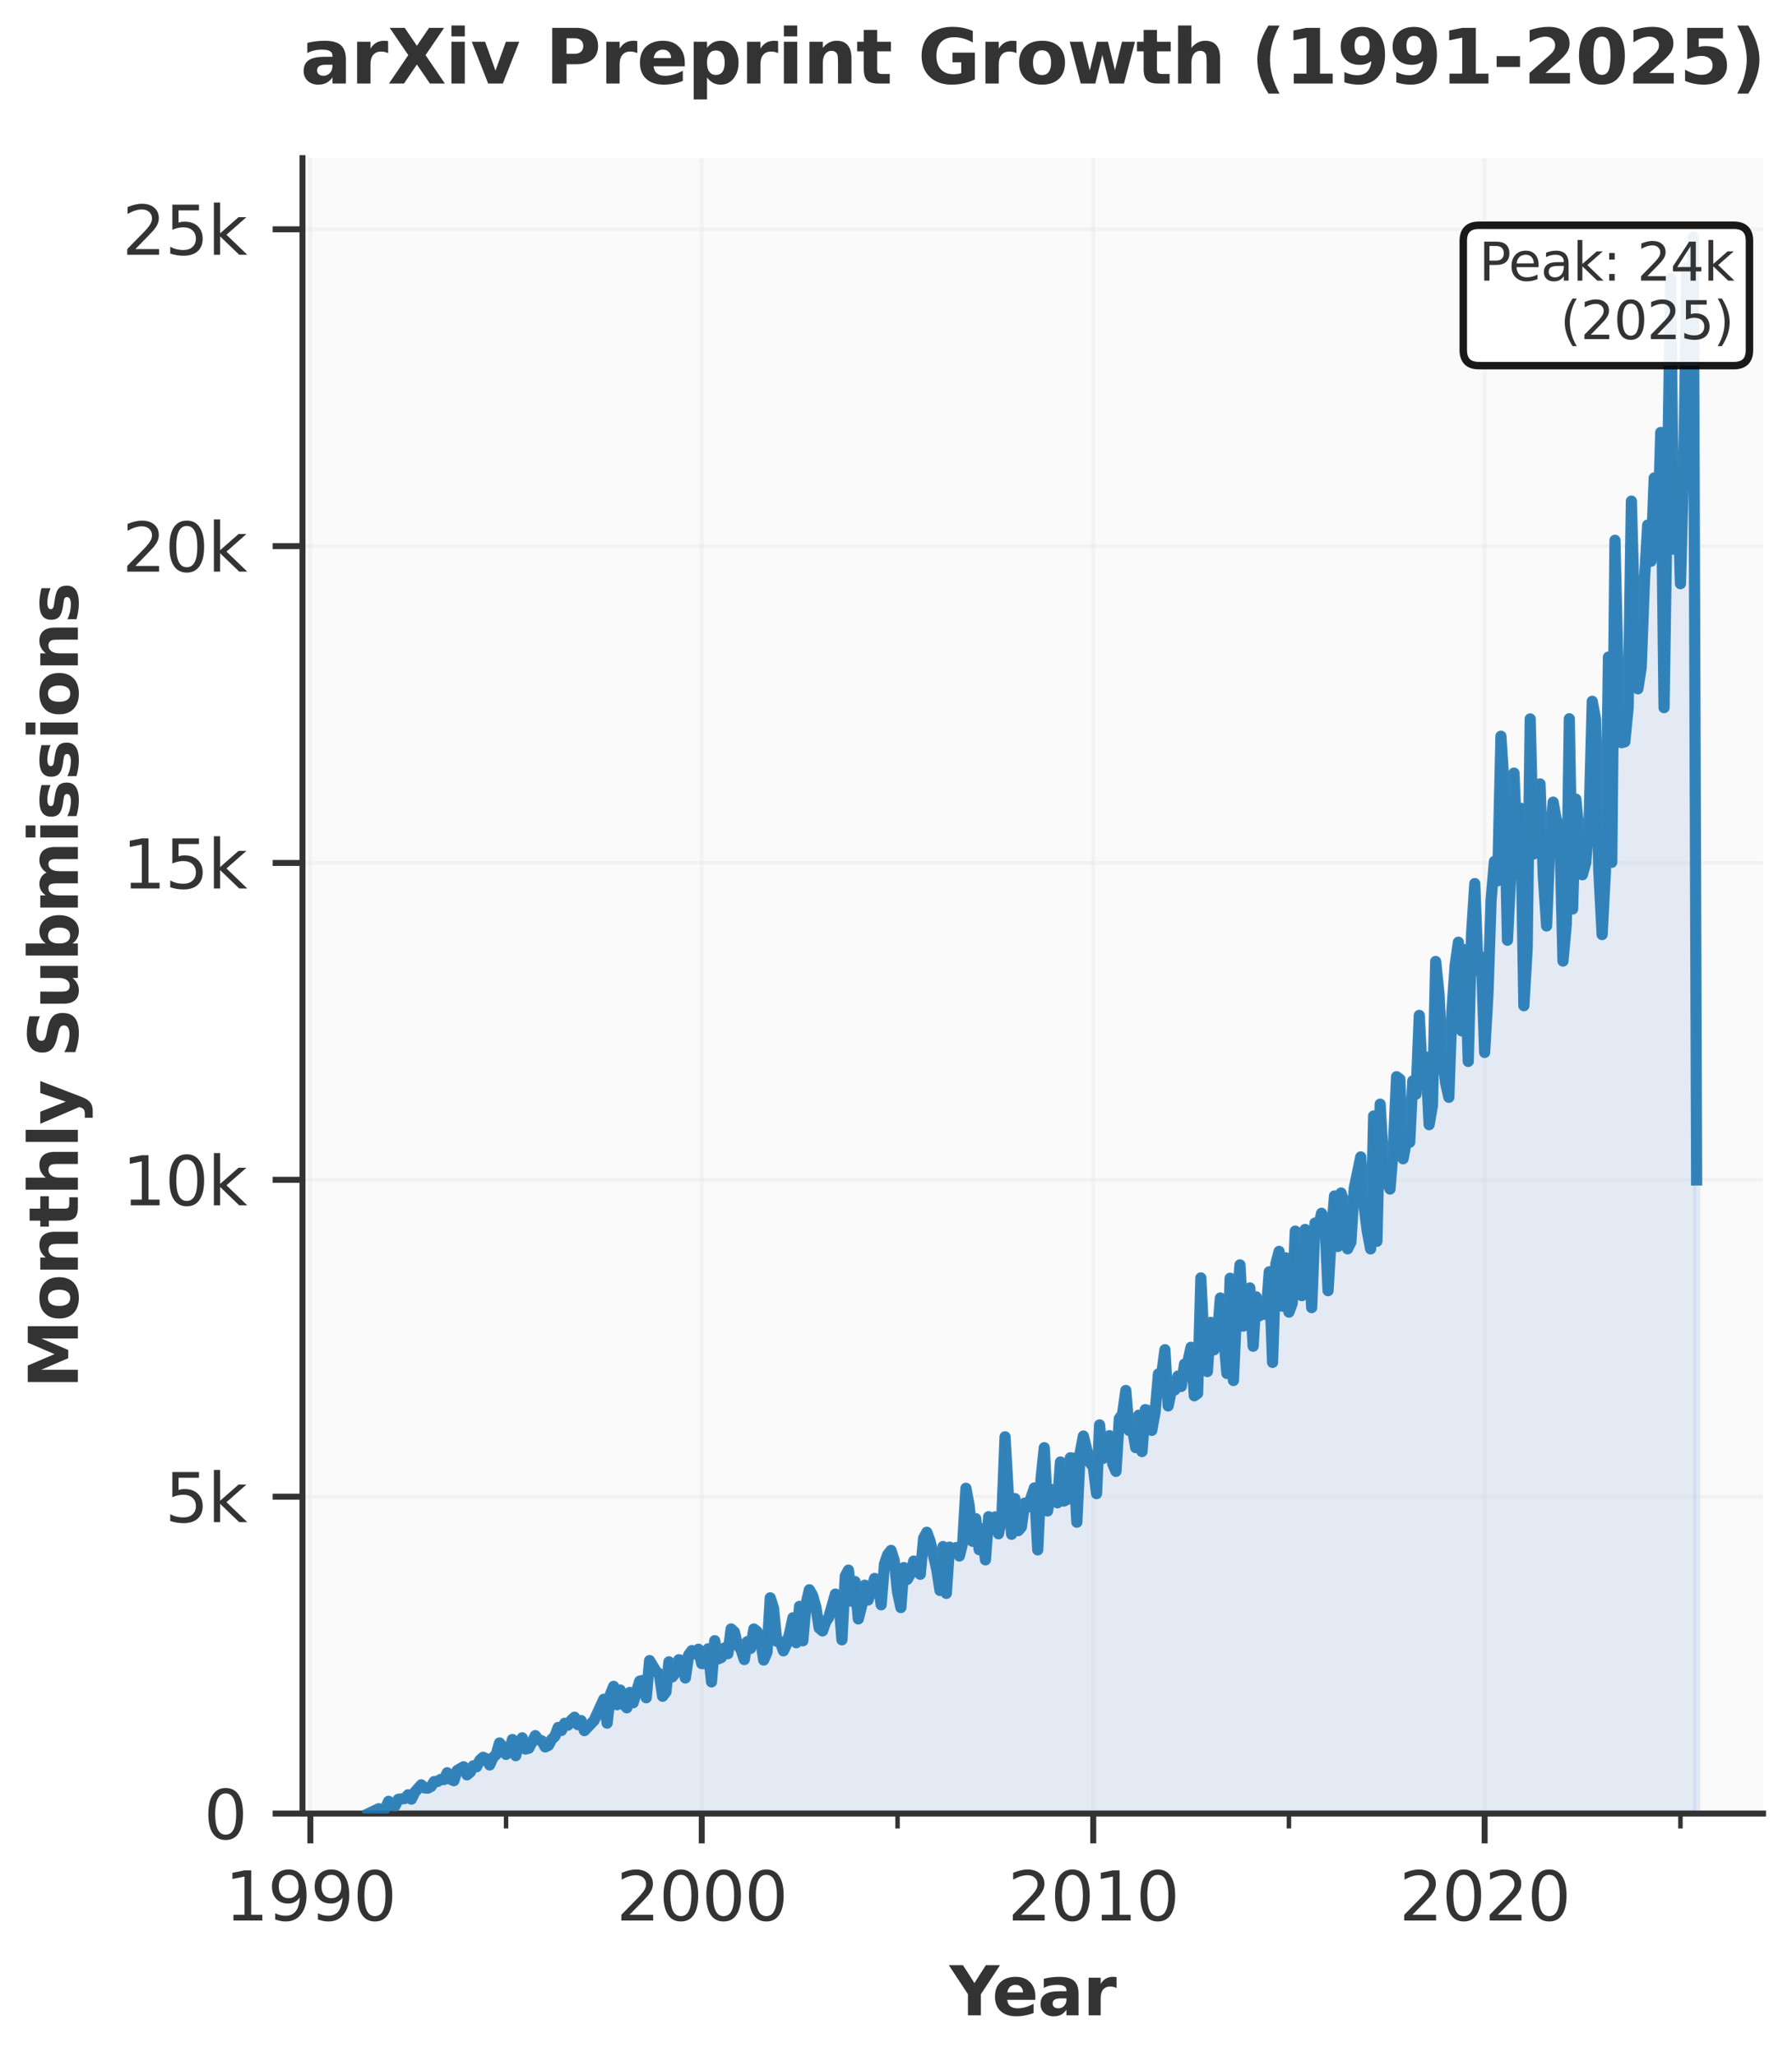 <?xml version="1.0" encoding="utf-8" standalone="no"?>
<!DOCTYPE svg PUBLIC "-//W3C//DTD SVG 1.1//EN"
  "http://www.w3.org/Graphics/SVG/1.1/DTD/svg11.dtd">
<svg xmlns:xlink="http://www.w3.org/1999/xlink" width="240.199pt" height="275.579pt" viewBox="0 0 240.199 275.579" xmlns="http://www.w3.org/2000/svg" version="1.1">
 <defs>
  <style type="text/css">*{stroke-linejoin: round; stroke-linecap: butt}</style>
 </defs>
 <g id="figure_1">
  <g id="patch_1">
   <path d="M 0 275.579
L 240.199 275.579
L 240.199 0
L 0 0
z
" style="fill: #ffffff"/>
  </g>
  <g id="axes_1">
   <g id="patch_2">
    <path d="M 40.545 243.058
L 236.315 243.058
L 236.315 21.198
L 40.545 21.198
z
" style="fill: #fafafa"/>
   </g>
   <g id="matplotlib.axis_1">
    <g id="xtick_1">
     <g id="line2d_1">
      <path d="M 41.6 243.058
L 41.6 21.198
" clip-path="url(#p9edc7d8c7c)" style="fill: none; stroke: #e0e0e0; stroke-opacity: 0.3; stroke-width: 0.5; stroke-linecap: square"/>
     </g>
     <g id="line2d_2">
      <defs>
       <path id="m3ade4a3fe3" d="M 0 0
L 0 4
" style="stroke: #333333; stroke-width: 0.8"/>
      </defs>
      <g>
       <use xlink:href="#m3ade4a3fe3" x="41.6" y="243.058" style="fill: #333333; stroke: #333333; stroke-width: 0.8"/>
      </g>
     </g>
     <g id="text_1">
      <!-- 1990 -->
      <g style="fill: #333333" transform="translate(30.147 257.397) scale(0.09 -0.09)">
       <defs>
        <path id="DejaVuSans-31" d="M 794 531
L 1825 531
L 1825 4091
L 703 3866
L 703 4441
L 1819 4666
L 2450 4666
L 2450 531
L 3481 531
L 3481 0
L 794 0
L 794 531
z
" transform="scale(0.016)"/>
        <path id="DejaVuSans-39" d="M 703 97
L 703 672
Q 941 559 1184 500
Q 1428 441 1663 441
Q 2288 441 2617 861
Q 2947 1281 2994 2138
Q 2813 1869 2534 1725
Q 2256 1581 1919 1581
Q 1219 1581 811 2004
Q 403 2428 403 3163
Q 403 3881 828 4315
Q 1253 4750 1959 4750
Q 2769 4750 3195 4129
Q 3622 3509 3622 2328
Q 3622 1225 3098 567
Q 2575 -91 1691 -91
Q 1453 -91 1209 -44
Q 966 3 703 97
z
M 1959 2075
Q 2384 2075 2632 2365
Q 2881 2656 2881 3163
Q 2881 3666 2632 3958
Q 2384 4250 1959 4250
Q 1534 4250 1286 3958
Q 1038 3666 1038 3163
Q 1038 2656 1286 2365
Q 1534 2075 1959 2075
z
" transform="scale(0.016)"/>
        <path id="DejaVuSans-30" d="M 2034 4250
Q 1547 4250 1301 3770
Q 1056 3291 1056 2328
Q 1056 1369 1301 889
Q 1547 409 2034 409
Q 2525 409 2770 889
Q 3016 1369 3016 2328
Q 3016 3291 2770 3770
Q 2525 4250 2034 4250
z
M 2034 4750
Q 2819 4750 3233 4129
Q 3647 3509 3647 2328
Q 3647 1150 3233 529
Q 2819 -91 2034 -91
Q 1250 -91 836 529
Q 422 1150 422 2328
Q 422 3509 836 4129
Q 1250 4750 2034 4750
z
" transform="scale(0.016)"/>
       </defs>
       <use xlink:href="#DejaVuSans-31"/>
       <use xlink:href="#DejaVuSans-39" transform="translate(63.623 0)"/>
       <use xlink:href="#DejaVuSans-39" transform="translate(127.246 0)"/>
       <use xlink:href="#DejaVuSans-30" transform="translate(190.869 0)"/>
      </g>
     </g>
    </g>
    <g id="xtick_2">
     <g id="line2d_3">
      <path d="M 94.062 243.058
L 94.062 21.198
" clip-path="url(#p9edc7d8c7c)" style="fill: none; stroke: #e0e0e0; stroke-opacity: 0.3; stroke-width: 0.5; stroke-linecap: square"/>
     </g>
     <g id="line2d_4">
      <g>
       <use xlink:href="#m3ade4a3fe3" x="94.062" y="243.058" style="fill: #333333; stroke: #333333; stroke-width: 0.8"/>
      </g>
     </g>
     <g id="text_2">
      <!-- 2000 -->
      <g style="fill: #333333" transform="translate(82.61 257.397) scale(0.09 -0.09)">
       <defs>
        <path id="DejaVuSans-32" d="M 1228 531
L 3431 531
L 3431 0
L 469 0
L 469 531
Q 828 903 1448 1529
Q 2069 2156 2228 2338
Q 2531 2678 2651 2914
Q 2772 3150 2772 3378
Q 2772 3750 2511 3984
Q 2250 4219 1831 4219
Q 1534 4219 1204 4116
Q 875 4013 500 3803
L 500 4441
Q 881 4594 1212 4672
Q 1544 4750 1819 4750
Q 2544 4750 2975 4387
Q 3406 4025 3406 3419
Q 3406 3131 3298 2873
Q 3191 2616 2906 2266
Q 2828 2175 2409 1742
Q 1991 1309 1228 531
z
" transform="scale(0.016)"/>
       </defs>
       <use xlink:href="#DejaVuSans-32"/>
       <use xlink:href="#DejaVuSans-30" transform="translate(63.623 0)"/>
       <use xlink:href="#DejaVuSans-30" transform="translate(127.246 0)"/>
       <use xlink:href="#DejaVuSans-30" transform="translate(190.869 0)"/>
      </g>
     </g>
    </g>
    <g id="xtick_3">
     <g id="line2d_5">
      <path d="M 146.539 243.058
L 146.539 21.198
" clip-path="url(#p9edc7d8c7c)" style="fill: none; stroke: #e0e0e0; stroke-opacity: 0.3; stroke-width: 0.5; stroke-linecap: square"/>
     </g>
     <g id="line2d_6">
      <g>
       <use xlink:href="#m3ade4a3fe3" x="146.539" y="243.058" style="fill: #333333; stroke: #333333; stroke-width: 0.8"/>
      </g>
     </g>
     <g id="text_3">
      <!-- 2010 -->
      <g style="fill: #333333" transform="translate(135.086 257.397) scale(0.09 -0.09)">
       <use xlink:href="#DejaVuSans-32"/>
       <use xlink:href="#DejaVuSans-30" transform="translate(63.623 0)"/>
       <use xlink:href="#DejaVuSans-31" transform="translate(127.246 0)"/>
       <use xlink:href="#DejaVuSans-30" transform="translate(190.869 0)"/>
      </g>
     </g>
    </g>
    <g id="xtick_4">
     <g id="line2d_7">
      <path d="M 199.001 243.058
L 199.001 21.198
" clip-path="url(#p9edc7d8c7c)" style="fill: none; stroke: #e0e0e0; stroke-opacity: 0.3; stroke-width: 0.5; stroke-linecap: square"/>
     </g>
     <g id="line2d_8">
      <g>
       <use xlink:href="#m3ade4a3fe3" x="199.001" y="243.058" style="fill: #333333; stroke: #333333; stroke-width: 0.8"/>
      </g>
     </g>
     <g id="text_4">
      <!-- 2020 -->
      <g style="fill: #333333" transform="translate(187.549 257.397) scale(0.09 -0.09)">
       <use xlink:href="#DejaVuSans-32"/>
       <use xlink:href="#DejaVuSans-30" transform="translate(63.623 0)"/>
       <use xlink:href="#DejaVuSans-32" transform="translate(127.246 0)"/>
       <use xlink:href="#DejaVuSans-30" transform="translate(190.869 0)"/>
      </g>
     </g>
    </g>
    <g id="xtick_5">
     <g id="line2d_9">
      <defs>
       <path id="m4b0e4ec8c9" d="M 0 0
L 0 2
" style="stroke: #333333; stroke-width: 0.6"/>
      </defs>
      <g>
       <use xlink:href="#m4b0e4ec8c9" x="67.831" y="243.058" style="fill: #333333; stroke: #333333; stroke-width: 0.6"/>
      </g>
     </g>
    </g>
    <g id="xtick_6">
     <g id="line2d_10">
      <g>
       <use xlink:href="#m4b0e4ec8c9" x="120.308" y="243.058" style="fill: #333333; stroke: #333333; stroke-width: 0.6"/>
      </g>
     </g>
    </g>
    <g id="xtick_7">
     <g id="line2d_11">
      <g>
       <use xlink:href="#m4b0e4ec8c9" x="172.77" y="243.058" style="fill: #333333; stroke: #333333; stroke-width: 0.6"/>
      </g>
     </g>
    </g>
    <g id="xtick_8">
     <g id="line2d_12">
      <g>
       <use xlink:href="#m4b0e4ec8c9" x="225.247" y="243.058" style="fill: #333333; stroke: #333333; stroke-width: 0.6"/>
      </g>
     </g>
    </g>
    <g id="text_5">
     <!-- Year -->
     <g style="fill: #333333" transform="translate(127.274 270.107) scale(0.09 -0.09)">
      <defs>
       <path id="DejaVuSans-Bold-59" d="M -63 4666
L 1253 4666
L 2316 3003
L 3378 4666
L 4697 4666
L 2919 1966
L 2919 0
L 1716 0
L 1716 1966
L -63 4666
z
" transform="scale(0.016)"/>
       <path id="DejaVuSans-Bold-65" d="M 4031 1759
L 4031 1441
L 1416 1441
Q 1456 1047 1700 850
Q 1944 653 2381 653
Q 2734 653 3104 758
Q 3475 863 3866 1075
L 3866 213
Q 3469 63 3072 -14
Q 2675 -91 2278 -91
Q 1328 -91 801 392
Q 275 875 275 1747
Q 275 2603 792 3093
Q 1309 3584 2216 3584
Q 3041 3584 3536 3087
Q 4031 2591 4031 1759
z
M 2881 2131
Q 2881 2450 2695 2645
Q 2509 2841 2209 2841
Q 1884 2841 1681 2658
Q 1478 2475 1428 2131
L 2881 2131
z
" transform="scale(0.016)"/>
       <path id="DejaVuSans-Bold-61" d="M 2106 1575
Q 1756 1575 1579 1456
Q 1403 1338 1403 1106
Q 1403 894 1545 773
Q 1688 653 1941 653
Q 2256 653 2472 879
Q 2688 1106 2688 1447
L 2688 1575
L 2106 1575
z
M 3816 1997
L 3816 0
L 2688 0
L 2688 519
Q 2463 200 2181 54
Q 1900 -91 1497 -91
Q 953 -91 614 226
Q 275 544 275 1050
Q 275 1666 698 1953
Q 1122 2241 2028 2241
L 2688 2241
L 2688 2328
Q 2688 2594 2478 2717
Q 2269 2841 1825 2841
Q 1466 2841 1156 2769
Q 847 2697 581 2553
L 581 3406
Q 941 3494 1303 3539
Q 1666 3584 2028 3584
Q 2975 3584 3395 3211
Q 3816 2838 3816 1997
z
" transform="scale(0.016)"/>
       <path id="DejaVuSans-Bold-72" d="M 3138 2547
Q 2991 2616 2845 2648
Q 2700 2681 2553 2681
Q 2122 2681 1889 2404
Q 1656 2128 1656 1613
L 1656 0
L 538 0
L 538 3500
L 1656 3500
L 1656 2925
Q 1872 3269 2151 3426
Q 2431 3584 2822 3584
Q 2878 3584 2943 3579
Q 3009 3575 3134 3559
L 3138 2547
z
" transform="scale(0.016)"/>
      </defs>
      <use xlink:href="#DejaVuSans-Bold-59"/>
      <use xlink:href="#DejaVuSans-Bold-65" transform="translate(63.287 0)"/>
      <use xlink:href="#DejaVuSans-Bold-61" transform="translate(131.109 0)"/>
      <use xlink:href="#DejaVuSans-Bold-72" transform="translate(198.59 0)"/>
     </g>
    </g>
   </g>
   <g id="matplotlib.axis_2">
    <g id="ytick_1">
     <g id="line2d_13">
      <path d="M 40.545 243.058
L 236.315 243.058
" clip-path="url(#p9edc7d8c7c)" style="fill: none; stroke: #e0e0e0; stroke-opacity: 0.3; stroke-width: 0.5; stroke-linecap: square"/>
     </g>
     <g id="line2d_14">
      <defs>
       <path id="m1e18487074" d="M 0 0
L -4 0
" style="stroke: #333333; stroke-width: 0.8"/>
      </defs>
      <g>
       <use xlink:href="#m1e18487074" x="40.545" y="243.058" style="fill: #333333; stroke: #333333; stroke-width: 0.8"/>
      </g>
     </g>
     <g id="text_6">
      <!-- 0 -->
      <g style="fill: #333333" transform="translate(27.318 246.478) scale(0.09 -0.09)">
       <use xlink:href="#DejaVuSans-30"/>
      </g>
     </g>
    </g>
    <g id="ytick_2">
     <g id="line2d_15">
      <path d="M 40.545 200.592
L 236.315 200.592
" clip-path="url(#p9edc7d8c7c)" style="fill: none; stroke: #e0e0e0; stroke-opacity: 0.3; stroke-width: 0.5; stroke-linecap: square"/>
     </g>
     <g id="line2d_16">
      <g>
       <use xlink:href="#m1e18487074" x="40.545" y="200.592" style="fill: #333333; stroke: #333333; stroke-width: 0.8"/>
      </g>
     </g>
     <g id="text_7">
      <!-- 5k -->
      <g style="fill: #333333" transform="translate(22.107 204.011) scale(0.09 -0.09)">
       <defs>
        <path id="DejaVuSans-35" d="M 691 4666
L 3169 4666
L 3169 4134
L 1269 4134
L 1269 2991
Q 1406 3038 1543 3061
Q 1681 3084 1819 3084
Q 2600 3084 3056 2656
Q 3513 2228 3513 1497
Q 3513 744 3044 326
Q 2575 -91 1722 -91
Q 1428 -91 1123 -41
Q 819 9 494 109
L 494 744
Q 775 591 1075 516
Q 1375 441 1709 441
Q 2250 441 2565 725
Q 2881 1009 2881 1497
Q 2881 1984 2565 2268
Q 2250 2553 1709 2553
Q 1456 2553 1204 2497
Q 953 2441 691 2322
L 691 4666
z
" transform="scale(0.016)"/>
        <path id="DejaVuSans-6b" d="M 581 4863
L 1159 4863
L 1159 1991
L 2875 3500
L 3609 3500
L 1753 1863
L 3688 0
L 2938 0
L 1159 1709
L 1159 0
L 581 0
L 581 4863
z
" transform="scale(0.016)"/>
       </defs>
       <use xlink:href="#DejaVuSans-35"/>
       <use xlink:href="#DejaVuSans-6b" transform="translate(63.623 0)"/>
      </g>
     </g>
    </g>
    <g id="ytick_3">
     <g id="line2d_17">
      <path d="M 40.545 158.126
L 236.315 158.126
" clip-path="url(#p9edc7d8c7c)" style="fill: none; stroke: #e0e0e0; stroke-opacity: 0.3; stroke-width: 0.5; stroke-linecap: square"/>
     </g>
     <g id="line2d_18">
      <g>
       <use xlink:href="#m1e18487074" x="40.545" y="158.126" style="fill: #333333; stroke: #333333; stroke-width: 0.8"/>
      </g>
     </g>
     <g id="text_8">
      <!-- 10k -->
      <g style="fill: #333333" transform="translate(16.381 161.545) scale(0.09 -0.09)">
       <use xlink:href="#DejaVuSans-31"/>
       <use xlink:href="#DejaVuSans-30" transform="translate(63.623 0)"/>
       <use xlink:href="#DejaVuSans-6b" transform="translate(127.246 0)"/>
      </g>
     </g>
    </g>
    <g id="ytick_4">
     <g id="line2d_19">
      <path d="M 40.545 115.66
L 236.315 115.66
" clip-path="url(#p9edc7d8c7c)" style="fill: none; stroke: #e0e0e0; stroke-opacity: 0.3; stroke-width: 0.5; stroke-linecap: square"/>
     </g>
     <g id="line2d_20">
      <g>
       <use xlink:href="#m1e18487074" x="40.545" y="115.66" style="fill: #333333; stroke: #333333; stroke-width: 0.8"/>
      </g>
     </g>
     <g id="text_9">
      <!-- 15k -->
      <g style="fill: #333333" transform="translate(16.381 119.079) scale(0.09 -0.09)">
       <use xlink:href="#DejaVuSans-31"/>
       <use xlink:href="#DejaVuSans-35" transform="translate(63.623 0)"/>
       <use xlink:href="#DejaVuSans-6b" transform="translate(127.246 0)"/>
      </g>
     </g>
    </g>
    <g id="ytick_5">
     <g id="line2d_21">
      <path d="M 40.545 73.193
L 236.315 73.193
" clip-path="url(#p9edc7d8c7c)" style="fill: none; stroke: #e0e0e0; stroke-opacity: 0.3; stroke-width: 0.5; stroke-linecap: square"/>
     </g>
     <g id="line2d_22">
      <g>
       <use xlink:href="#m1e18487074" x="40.545" y="73.193" style="fill: #333333; stroke: #333333; stroke-width: 0.8"/>
      </g>
     </g>
     <g id="text_10">
      <!-- 20k -->
      <g style="fill: #333333" transform="translate(16.381 76.613) scale(0.09 -0.09)">
       <use xlink:href="#DejaVuSans-32"/>
       <use xlink:href="#DejaVuSans-30" transform="translate(63.623 0)"/>
       <use xlink:href="#DejaVuSans-6b" transform="translate(127.246 0)"/>
      </g>
     </g>
    </g>
    <g id="ytick_6">
     <g id="line2d_23">
      <path d="M 40.545 30.727
L 236.315 30.727
" clip-path="url(#p9edc7d8c7c)" style="fill: none; stroke: #e0e0e0; stroke-opacity: 0.3; stroke-width: 0.5; stroke-linecap: square"/>
     </g>
     <g id="line2d_24">
      <g>
       <use xlink:href="#m1e18487074" x="40.545" y="30.727" style="fill: #333333; stroke: #333333; stroke-width: 0.8"/>
      </g>
     </g>
     <g id="text_11">
      <!-- 25k -->
      <g style="fill: #333333" transform="translate(16.381 34.146) scale(0.09 -0.09)">
       <use xlink:href="#DejaVuSans-32"/>
       <use xlink:href="#DejaVuSans-35" transform="translate(63.623 0)"/>
       <use xlink:href="#DejaVuSans-6b" transform="translate(127.246 0)"/>
      </g>
     </g>
    </g>
    <g id="text_12">
     <!-- Monthly Submissions -->
     <g style="fill: #333333" transform="translate(10.439 186.068) rotate(-90) scale(0.09 -0.09)">
      <defs>
       <path id="DejaVuSans-Bold-4d" d="M 588 4666
L 2119 4666
L 3181 2169
L 4250 4666
L 5778 4666
L 5778 0
L 4641 0
L 4641 3413
L 3566 897
L 2803 897
L 1728 3413
L 1728 0
L 588 0
L 588 4666
z
" transform="scale(0.016)"/>
       <path id="DejaVuSans-Bold-6f" d="M 2203 2784
Q 1831 2784 1636 2517
Q 1441 2250 1441 1747
Q 1441 1244 1636 976
Q 1831 709 2203 709
Q 2569 709 2762 976
Q 2956 1244 2956 1747
Q 2956 2250 2762 2517
Q 2569 2784 2203 2784
z
M 2203 3584
Q 3106 3584 3614 3096
Q 4122 2609 4122 1747
Q 4122 884 3614 396
Q 3106 -91 2203 -91
Q 1297 -91 786 396
Q 275 884 275 1747
Q 275 2609 786 3096
Q 1297 3584 2203 3584
z
" transform="scale(0.016)"/>
       <path id="DejaVuSans-Bold-6e" d="M 4056 2131
L 4056 0
L 2931 0
L 2931 347
L 2931 1631
Q 2931 2084 2911 2256
Q 2891 2428 2841 2509
Q 2775 2619 2662 2680
Q 2550 2741 2406 2741
Q 2056 2741 1856 2470
Q 1656 2200 1656 1722
L 1656 0
L 538 0
L 538 3500
L 1656 3500
L 1656 2988
Q 1909 3294 2193 3439
Q 2478 3584 2822 3584
Q 3428 3584 3742 3212
Q 4056 2841 4056 2131
z
" transform="scale(0.016)"/>
       <path id="DejaVuSans-Bold-74" d="M 1759 4494
L 1759 3500
L 2913 3500
L 2913 2700
L 1759 2700
L 1759 1216
Q 1759 972 1856 886
Q 1953 800 2241 800
L 2816 800
L 2816 0
L 1856 0
Q 1194 0 917 276
Q 641 553 641 1216
L 641 2700
L 84 2700
L 84 3500
L 641 3500
L 641 4494
L 1759 4494
z
" transform="scale(0.016)"/>
       <path id="DejaVuSans-Bold-68" d="M 4056 2131
L 4056 0
L 2931 0
L 2931 347
L 2931 1625
Q 2931 2084 2911 2256
Q 2891 2428 2841 2509
Q 2775 2619 2662 2680
Q 2550 2741 2406 2741
Q 2056 2741 1856 2470
Q 1656 2200 1656 1722
L 1656 0
L 538 0
L 538 4863
L 1656 4863
L 1656 2988
Q 1909 3294 2193 3439
Q 2478 3584 2822 3584
Q 3428 3584 3742 3212
Q 4056 2841 4056 2131
z
" transform="scale(0.016)"/>
       <path id="DejaVuSans-Bold-6c" d="M 538 4863
L 1656 4863
L 1656 0
L 538 0
L 538 4863
z
" transform="scale(0.016)"/>
       <path id="DejaVuSans-Bold-79" d="M 78 3500
L 1197 3500
L 2138 1125
L 2938 3500
L 4056 3500
L 2584 -331
Q 2363 -916 2067 -1148
Q 1772 -1381 1288 -1381
L 641 -1381
L 641 -647
L 991 -647
Q 1275 -647 1404 -556
Q 1534 -466 1606 -231
L 1638 -134
L 78 3500
z
" transform="scale(0.016)"/>
       <path id="DejaVuSans-Bold-20" transform="scale(0.016)"/>
       <path id="DejaVuSans-Bold-53" d="M 3834 4519
L 3834 3531
Q 3450 3703 3084 3790
Q 2719 3878 2394 3878
Q 1963 3878 1756 3759
Q 1550 3641 1550 3391
Q 1550 3203 1689 3098
Q 1828 2994 2194 2919
L 2706 2816
Q 3484 2659 3812 2340
Q 4141 2022 4141 1434
Q 4141 663 3683 286
Q 3225 -91 2284 -91
Q 1841 -91 1394 -6
Q 947 78 500 244
L 500 1259
Q 947 1022 1364 901
Q 1781 781 2169 781
Q 2563 781 2772 912
Q 2981 1044 2981 1288
Q 2981 1506 2839 1625
Q 2697 1744 2272 1838
L 1806 1941
Q 1106 2091 782 2419
Q 459 2747 459 3303
Q 459 4000 909 4375
Q 1359 4750 2203 4750
Q 2588 4750 2994 4692
Q 3400 4634 3834 4519
z
" transform="scale(0.016)"/>
       <path id="DejaVuSans-Bold-75" d="M 500 1363
L 500 3500
L 1625 3500
L 1625 3150
Q 1625 2866 1622 2436
Q 1619 2006 1619 1863
Q 1619 1441 1641 1255
Q 1663 1069 1716 984
Q 1784 875 1895 815
Q 2006 756 2150 756
Q 2500 756 2700 1025
Q 2900 1294 2900 1772
L 2900 3500
L 4019 3500
L 4019 0
L 2900 0
L 2900 506
Q 2647 200 2364 54
Q 2081 -91 1741 -91
Q 1134 -91 817 281
Q 500 653 500 1363
z
" transform="scale(0.016)"/>
       <path id="DejaVuSans-Bold-62" d="M 2400 722
Q 2759 722 2948 984
Q 3138 1247 3138 1747
Q 3138 2247 2948 2509
Q 2759 2772 2400 2772
Q 2041 2772 1848 2508
Q 1656 2244 1656 1747
Q 1656 1250 1848 986
Q 2041 722 2400 722
z
M 1656 2988
Q 1888 3294 2169 3439
Q 2450 3584 2816 3584
Q 3463 3584 3878 3070
Q 4294 2556 4294 1747
Q 4294 938 3878 423
Q 3463 -91 2816 -91
Q 2450 -91 2169 54
Q 1888 200 1656 506
L 1656 0
L 538 0
L 538 4863
L 1656 4863
L 1656 2988
z
" transform="scale(0.016)"/>
       <path id="DejaVuSans-Bold-6d" d="M 3781 2919
Q 3994 3244 4286 3414
Q 4578 3584 4928 3584
Q 5531 3584 5847 3212
Q 6163 2841 6163 2131
L 6163 0
L 5038 0
L 5038 1825
Q 5041 1866 5042 1909
Q 5044 1953 5044 2034
Q 5044 2406 4934 2573
Q 4825 2741 4581 2741
Q 4263 2741 4089 2478
Q 3916 2216 3909 1719
L 3909 0
L 2784 0
L 2784 1825
Q 2784 2406 2684 2573
Q 2584 2741 2328 2741
Q 2006 2741 1831 2477
Q 1656 2213 1656 1722
L 1656 0
L 531 0
L 531 3500
L 1656 3500
L 1656 2988
Q 1863 3284 2130 3434
Q 2397 3584 2719 3584
Q 3081 3584 3359 3409
Q 3638 3234 3781 2919
z
" transform="scale(0.016)"/>
       <path id="DejaVuSans-Bold-69" d="M 538 3500
L 1656 3500
L 1656 0
L 538 0
L 538 3500
z
M 538 4863
L 1656 4863
L 1656 3950
L 538 3950
L 538 4863
z
" transform="scale(0.016)"/>
       <path id="DejaVuSans-Bold-73" d="M 3272 3391
L 3272 2541
Q 2913 2691 2578 2766
Q 2244 2841 1947 2841
Q 1628 2841 1473 2761
Q 1319 2681 1319 2516
Q 1319 2381 1436 2309
Q 1553 2238 1856 2203
L 2053 2175
Q 2913 2066 3209 1816
Q 3506 1566 3506 1031
Q 3506 472 3093 190
Q 2681 -91 1863 -91
Q 1516 -91 1145 -36
Q 775 19 384 128
L 384 978
Q 719 816 1070 734
Q 1422 653 1784 653
Q 2113 653 2278 743
Q 2444 834 2444 1013
Q 2444 1163 2330 1236
Q 2216 1309 1875 1350
L 1678 1375
Q 931 1469 631 1722
Q 331 1975 331 2491
Q 331 3047 712 3315
Q 1094 3584 1881 3584
Q 2191 3584 2531 3537
Q 2872 3491 3272 3391
z
" transform="scale(0.016)"/>
      </defs>
      <use xlink:href="#DejaVuSans-Bold-4d"/>
      <use xlink:href="#DejaVuSans-Bold-6f" transform="translate(99.512 0)"/>
      <use xlink:href="#DejaVuSans-Bold-6e" transform="translate(168.213 0)"/>
      <use xlink:href="#DejaVuSans-Bold-74" transform="translate(239.404 0)"/>
      <use xlink:href="#DejaVuSans-Bold-68" transform="translate(287.207 0)"/>
      <use xlink:href="#DejaVuSans-Bold-6c" transform="translate(358.398 0)"/>
      <use xlink:href="#DejaVuSans-Bold-79" transform="translate(392.676 0)"/>
      <use xlink:href="#DejaVuSans-Bold-20" transform="translate(457.861 0)"/>
      <use xlink:href="#DejaVuSans-Bold-53" transform="translate(492.676 0)"/>
      <use xlink:href="#DejaVuSans-Bold-75" transform="translate(564.697 0)"/>
      <use xlink:href="#DejaVuSans-Bold-62" transform="translate(635.889 0)"/>
      <use xlink:href="#DejaVuSans-Bold-6d" transform="translate(707.471 0)"/>
      <use xlink:href="#DejaVuSans-Bold-69" transform="translate(811.67 0)"/>
      <use xlink:href="#DejaVuSans-Bold-73" transform="translate(845.947 0)"/>
      <use xlink:href="#DejaVuSans-Bold-73" transform="translate(905.469 0)"/>
      <use xlink:href="#DejaVuSans-Bold-69" transform="translate(964.99 0)"/>
      <use xlink:href="#DejaVuSans-Bold-6f" transform="translate(999.268 0)"/>
      <use xlink:href="#DejaVuSans-Bold-6e" transform="translate(1067.969 0)"/>
      <use xlink:href="#DejaVuSans-Bold-73" transform="translate(1139.16 0)"/>
     </g>
    </g>
   </g>
   <g id="FillBetweenPolyCollection_1">
    <defs>
     <path id="m0e7f76905f" d="M 49.443 -32.521
L 49.443 -32.538
L 49.889 -32.758
L 50.334 -33.013
L 50.765 -33.166
L 51.21 -33.064
L 51.641 -33.183
L 52.087 -34.16
L 52.532 -33.659
L 52.948 -33.54
L 53.394 -34.432
L 53.825 -34.534
L 54.27 -34.534
L 54.701 -35.035
L 55.146 -34.449
L 55.592 -35.374
L 56.023 -35.926
L 56.468 -36.368
L 56.899 -35.952
L 57.344 -35.918
L 57.79 -36.156
L 58.192 -36.801
L 58.637 -36.81
L 59.068 -37.09
L 59.513 -37.073
L 59.944 -37.982
L 60.39 -37.115
L 60.835 -36.92
L 61.266 -38.279
L 61.711 -38.585
L 62.142 -38.789
L 62.588 -37.702
L 63.033 -38.067
L 63.435 -38.916
L 63.881 -38.789
L 64.311 -39.663
L 64.757 -40.063
L 65.188 -39.85
L 65.633 -39.026
L 66.078 -40.029
L 66.509 -40.436
L 66.955 -41.982
L 67.386 -41.481
L 67.831 -40.445
L 68.276 -40.819
L 68.679 -42.441
L 69.124 -40.275
L 69.555 -41.948
L 70 -42.67
L 70.431 -41.158
L 70.876 -41.269
L 71.322 -42.143
L 71.753 -42.959
L 72.198 -42.39
L 72.629 -42.262
L 73.074 -41.447
L 73.52 -41.659
L 73.936 -42.449
L 74.382 -42.882
L 74.813 -44.054
L 75.258 -43.655
L 75.689 -44.615
L 76.134 -44.36
L 76.58 -45.04
L 77.01 -45.43
L 77.456 -44.428
L 77.887 -44.98
L 78.332 -43.63
L 78.777 -44.088
L 79.18 -44.505
L 79.625 -44.989
L 80.056 -45.948
L 80.501 -47.036
L 80.932 -47.842
L 81.378 -44.632
L 81.823 -48.505
L 82.254 -49.567
L 82.699 -47.104
L 83.13 -49.074
L 83.575 -47.155
L 84.021 -46.687
L 84.423 -48.751
L 84.868 -47.358
L 85.299 -48.811
L 85.745 -50.263
L 86.176 -50.365
L 86.621 -48.029
L 87.066 -53.023
L 87.497 -52.31
L 87.943 -51.563
L 88.374 -51.231
L 88.819 -48.233
L 89.264 -48.819
L 89.666 -52.853
L 90.112 -50.832
L 90.543 -51.384
L 90.988 -53.134
L 91.419 -53.023
L 91.864 -50.688
L 92.31 -53.771
L 92.741 -54.357
L 93.186 -53.907
L 93.617 -54.544
L 94.062 -52.607
L 94.508 -52.616
L 94.924 -54.603
L 95.369 -50.161
L 95.8 -55.682
L 96.246 -53.236
L 96.677 -53.423
L 97.122 -54.714
L 97.567 -53.941
L 97.998 -57.261
L 98.444 -56.845
L 98.875 -55.062
L 99.32 -54.527
L 99.765 -53.151
L 100.167 -55.563
L 100.613 -54.654
L 101.044 -57.253
L 101.489 -56.905
L 101.92 -55.962
L 102.365 -53.091
L 102.811 -54.161
L 103.242 -61.432
L 103.687 -60.039
L 104.118 -55.605
L 104.563 -55.588
L 105.009 -54.323
L 105.411 -55.164
L 105.856 -56.752
L 106.287 -58.756
L 106.732 -55.41
L 107.163 -60.285
L 107.609 -55.665
L 108.054 -60.667
L 108.485 -62.51
L 108.93 -61.737
L 109.361 -60.175
L 109.807 -57.372
L 110.252 -56.99
L 110.654 -58.153
L 111.1 -58.867
L 111.531 -60.268
L 111.976 -61.933
L 112.407 -61.551
L 112.852 -55.801
L 113.297 -64.345
L 113.728 -65.143
L 114.174 -60.965
L 114.605 -63.614
L 115.05 -58.603
L 115.495 -60.353
L 115.912 -63.122
L 116.357 -61.134
L 116.788 -62.697
L 117.234 -64.031
L 117.665 -63.767
L 118.11 -60.497
L 118.555 -65.976
L 118.986 -67.224
L 119.431 -67.785
L 119.862 -66.443
L 120.308 -62.188
L 120.753 -60.124
L 121.155 -65.483
L 121.601 -63.886
L 122.032 -64.617
L 122.477 -66.358
L 122.908 -65.126
L 123.353 -64.583
L 123.799 -69.424
L 124.23 -70.222
L 124.675 -68.991
L 125.106 -67.199
L 125.551 -65.288
L 125.996 -62.417
L 126.399 -68.303
L 126.844 -62.026
L 127.275 -68.226
L 127.72 -67.674
L 128.151 -68.167
L 128.597 -67.037
L 129.042 -68.829
L 129.473 -76.117
L 129.918 -73.747
L 130.349 -69.008
L 130.794 -72.04
L 131.24 -67.887
L 131.642 -70.681
L 132.087 -66.519
L 132.518 -72.303
L 132.964 -70.604
L 133.395 -72.278
L 133.84 -70.01
L 134.285 -72.286
L 134.716 -83.013
L 135.162 -75.233
L 135.593 -69.942
L 136.038 -74.732
L 136.483 -70.426
L 136.9 -70.902
L 137.345 -74.121
L 137.776 -73.594
L 138.221 -74.817
L 138.652 -76.167
L 139.098 -67.853
L 139.543 -77.424
L 139.974 -81.552
L 140.419 -73.067
L 140.85 -75.972
L 141.296 -74.775
L 141.741 -74.163
L 142.143 -79.633
L 142.588 -74.392
L 143.019 -74.605
L 143.465 -80.202
L 143.896 -80.134
L 144.341 -71.564
L 144.786 -80.898
L 145.217 -83.115
L 145.663 -81.187
L 146.094 -79.548
L 146.539 -78.987
L 146.984 -75.395
L 147.387 -84.61
L 147.832 -80.1
L 148.263 -81.246
L 148.708 -83.166
L 149.139 -79.412
L 149.584 -78.376
L 150.03 -85.451
L 150.461 -86.062
L 150.906 -89.222
L 151.337 -83.862
L 151.782 -84.168
L 152.228 -81.561
L 152.63 -85.909
L 153.075 -81.026
L 153.506 -86.657
L 153.951 -86.512
L 154.382 -83.871
L 154.828 -86.291
L 155.273 -91.438
L 155.704 -91.379
L 156.149 -94.683
L 156.58 -87.149
L 157.026 -89.315
L 157.471 -89.298
L 157.888 -91.15
L 158.333 -89.757
L 158.764 -92.755
L 159.209 -93.001
L 159.64 -95.014
L 160.086 -88.508
L 160.531 -88.831
L 160.962 -104.306
L 161.407 -95.116
L 161.838 -91.753
L 162.283 -98.343
L 162.729 -94.666
L 163.131 -96.016
L 163.576 -101.613
L 164.007 -96.356
L 164.453 -91.498
L 164.884 -104.263
L 165.329 -90.555
L 165.774 -100.424
L 166.205 -106.055
L 166.65 -97.851
L 167.081 -99.431
L 167.527 -102.964
L 167.972 -95.15
L 168.374 -101.775
L 168.82 -99.235
L 169.251 -100.254
L 169.696 -99.397
L 170.127 -105.129
L 170.572 -92.984
L 171.018 -106.208
L 171.449 -107.864
L 171.894 -100.518
L 172.325 -107.006
L 172.77 -99.719
L 173.215 -100.925
L 173.618 -110.582
L 174.063 -103.584
L 174.494 -101.928
L 174.939 -110.803
L 175.37 -108.917
L 175.816 -100.322
L 176.261 -111.661
L 176.692 -110.854
L 177.137 -112.969
L 177.568 -112.153
L 178.013 -102.598
L 178.459 -110.166
L 178.875 -115.296
L 179.321 -108.518
L 179.752 -115.687
L 180.197 -114.43
L 180.628 -108.204
L 181.073 -109.096
L 181.519 -116.341
L 181.95 -118.303
L 182.395 -120.528
L 182.826 -114.047
L 183.271 -110.54
L 183.717 -108.196
L 184.119 -126.014
L 184.564 -109.206
L 184.995 -127.594
L 185.44 -119.976
L 185.871 -117.283
L 186.317 -116.213
L 186.762 -121.844
L 187.193 -131.272
L 187.638 -130.949
L 188.069 -120.273
L 188.515 -122.626
L 188.96 -122.49
L 189.362 -130.703
L 189.807 -128.936
L 190.238 -139.493
L 190.684 -130.771
L 191.115 -133.913
L 191.56 -124.842
L 192.005 -127.399
L 192.436 -146.721
L 192.882 -142.432
L 193.313 -134.21
L 193.758 -130.507
L 194.203 -128.511
L 194.606 -139.994
L 195.051 -146.296
L 195.482 -149.303
L 195.927 -137.412
L 196.358 -148.318
L 196.803 -133.319
L 197.249 -150.416
L 197.68 -157.159
L 198.125 -145.498
L 198.556 -147.324
L 199.001 -134.525
L 199.447 -142.355
L 199.863 -154.951
L 200.309 -160.132
L 200.74 -157.533
L 201.185 -176.906
L 201.616 -170.179
L 202.061 -149.566
L 202.506 -158.45
L 202.937 -171.963
L 203.383 -161.024
L 203.814 -167.258
L 204.259 -140.784
L 204.704 -148.505
L 205.107 -179.225
L 205.552 -161.117
L 205.983 -161.661
L 206.428 -170.519
L 206.859 -158.246
L 207.305 -151.477
L 207.75 -162.654
L 208.181 -168.073
L 208.626 -165.635
L 209.057 -164.981
L 209.502 -146.772
L 209.948 -151.749
L 210.35 -179.25
L 210.795 -153.753
L 211.226 -168.481
L 211.672 -163.979
L 212.103 -158.34
L 212.548 -159.945
L 212.993 -165.355
L 213.424 -181.586
L 213.869 -179.208
L 214.3 -158.96
L 214.746 -150.322
L 215.191 -158.756
L 215.593 -187.514
L 216.039 -160.004
L 216.47 -203.167
L 216.915 -184.108
L 217.346 -176.031
L 217.791 -176.159
L 218.237 -180.753
L 218.668 -208.416
L 219.113 -192.542
L 219.544 -183.259
L 219.989 -186.121
L 220.434 -197.978
L 220.851 -205.206
L 221.296 -200.356
L 221.727 -211.525
L 222.173 -203.227
L 222.604 -217.623
L 223.049 -180.736
L 223.494 -207.218
L 223.925 -238.278
L 224.371 -201.97
L 224.802 -212.629
L 225.247 -197.349
L 225.692 -213.605
L 226.094 -239.68
L 226.54 -218.158
L 226.971 -243.816
L 227.416 -117.436
L 227.416 -32.521
L 227.416 -32.521
L 226.971 -32.521
L 226.54 -32.521
L 226.094 -32.521
L 225.692 -32.521
L 225.247 -32.521
L 224.802 -32.521
L 224.371 -32.521
L 223.925 -32.521
L 223.494 -32.521
L 223.049 -32.521
L 222.604 -32.521
L 222.173 -32.521
L 221.727 -32.521
L 221.296 -32.521
L 220.851 -32.521
L 220.434 -32.521
L 219.989 -32.521
L 219.544 -32.521
L 219.113 -32.521
L 218.668 -32.521
L 218.237 -32.521
L 217.791 -32.521
L 217.346 -32.521
L 216.915 -32.521
L 216.47 -32.521
L 216.039 -32.521
L 215.593 -32.521
L 215.191 -32.521
L 214.746 -32.521
L 214.3 -32.521
L 213.869 -32.521
L 213.424 -32.521
L 212.993 -32.521
L 212.548 -32.521
L 212.103 -32.521
L 211.672 -32.521
L 211.226 -32.521
L 210.795 -32.521
L 210.35 -32.521
L 209.948 -32.521
L 209.502 -32.521
L 209.057 -32.521
L 208.626 -32.521
L 208.181 -32.521
L 207.75 -32.521
L 207.305 -32.521
L 206.859 -32.521
L 206.428 -32.521
L 205.983 -32.521
L 205.552 -32.521
L 205.107 -32.521
L 204.704 -32.521
L 204.259 -32.521
L 203.814 -32.521
L 203.383 -32.521
L 202.937 -32.521
L 202.506 -32.521
L 202.061 -32.521
L 201.616 -32.521
L 201.185 -32.521
L 200.74 -32.521
L 200.309 -32.521
L 199.863 -32.521
L 199.447 -32.521
L 199.001 -32.521
L 198.556 -32.521
L 198.125 -32.521
L 197.68 -32.521
L 197.249 -32.521
L 196.803 -32.521
L 196.358 -32.521
L 195.927 -32.521
L 195.482 -32.521
L 195.051 -32.521
L 194.606 -32.521
L 194.203 -32.521
L 193.758 -32.521
L 193.313 -32.521
L 192.882 -32.521
L 192.436 -32.521
L 192.005 -32.521
L 191.56 -32.521
L 191.115 -32.521
L 190.684 -32.521
L 190.238 -32.521
L 189.807 -32.521
L 189.362 -32.521
L 188.96 -32.521
L 188.515 -32.521
L 188.069 -32.521
L 187.638 -32.521
L 187.193 -32.521
L 186.762 -32.521
L 186.317 -32.521
L 185.871 -32.521
L 185.44 -32.521
L 184.995 -32.521
L 184.564 -32.521
L 184.119 -32.521
L 183.717 -32.521
L 183.271 -32.521
L 182.826 -32.521
L 182.395 -32.521
L 181.95 -32.521
L 181.519 -32.521
L 181.073 -32.521
L 180.628 -32.521
L 180.197 -32.521
L 179.752 -32.521
L 179.321 -32.521
L 178.875 -32.521
L 178.459 -32.521
L 178.013 -32.521
L 177.568 -32.521
L 177.137 -32.521
L 176.692 -32.521
L 176.261 -32.521
L 175.816 -32.521
L 175.37 -32.521
L 174.939 -32.521
L 174.494 -32.521
L 174.063 -32.521
L 173.618 -32.521
L 173.215 -32.521
L 172.77 -32.521
L 172.325 -32.521
L 171.894 -32.521
L 171.449 -32.521
L 171.018 -32.521
L 170.572 -32.521
L 170.127 -32.521
L 169.696 -32.521
L 169.251 -32.521
L 168.82 -32.521
L 168.374 -32.521
L 167.972 -32.521
L 167.527 -32.521
L 167.081 -32.521
L 166.65 -32.521
L 166.205 -32.521
L 165.774 -32.521
L 165.329 -32.521
L 164.884 -32.521
L 164.453 -32.521
L 164.007 -32.521
L 163.576 -32.521
L 163.131 -32.521
L 162.729 -32.521
L 162.283 -32.521
L 161.838 -32.521
L 161.407 -32.521
L 160.962 -32.521
L 160.531 -32.521
L 160.086 -32.521
L 159.64 -32.521
L 159.209 -32.521
L 158.764 -32.521
L 158.333 -32.521
L 157.888 -32.521
L 157.471 -32.521
L 157.026 -32.521
L 156.58 -32.521
L 156.149 -32.521
L 155.704 -32.521
L 155.273 -32.521
L 154.828 -32.521
L 154.382 -32.521
L 153.951 -32.521
L 153.506 -32.521
L 153.075 -32.521
L 152.63 -32.521
L 152.228 -32.521
L 151.782 -32.521
L 151.337 -32.521
L 150.906 -32.521
L 150.461 -32.521
L 150.03 -32.521
L 149.584 -32.521
L 149.139 -32.521
L 148.708 -32.521
L 148.263 -32.521
L 147.832 -32.521
L 147.387 -32.521
L 146.984 -32.521
L 146.539 -32.521
L 146.094 -32.521
L 145.663 -32.521
L 145.217 -32.521
L 144.786 -32.521
L 144.341 -32.521
L 143.896 -32.521
L 143.465 -32.521
L 143.019 -32.521
L 142.588 -32.521
L 142.143 -32.521
L 141.741 -32.521
L 141.296 -32.521
L 140.85 -32.521
L 140.419 -32.521
L 139.974 -32.521
L 139.543 -32.521
L 139.098 -32.521
L 138.652 -32.521
L 138.221 -32.521
L 137.776 -32.521
L 137.345 -32.521
L 136.9 -32.521
L 136.483 -32.521
L 136.038 -32.521
L 135.593 -32.521
L 135.162 -32.521
L 134.716 -32.521
L 134.285 -32.521
L 133.84 -32.521
L 133.395 -32.521
L 132.964 -32.521
L 132.518 -32.521
L 132.087 -32.521
L 131.642 -32.521
L 131.24 -32.521
L 130.794 -32.521
L 130.349 -32.521
L 129.918 -32.521
L 129.473 -32.521
L 129.042 -32.521
L 128.597 -32.521
L 128.151 -32.521
L 127.72 -32.521
L 127.275 -32.521
L 126.844 -32.521
L 126.399 -32.521
L 125.996 -32.521
L 125.551 -32.521
L 125.106 -32.521
L 124.675 -32.521
L 124.23 -32.521
L 123.799 -32.521
L 123.353 -32.521
L 122.908 -32.521
L 122.477 -32.521
L 122.032 -32.521
L 121.601 -32.521
L 121.155 -32.521
L 120.753 -32.521
L 120.308 -32.521
L 119.862 -32.521
L 119.431 -32.521
L 118.986 -32.521
L 118.555 -32.521
L 118.11 -32.521
L 117.665 -32.521
L 117.234 -32.521
L 116.788 -32.521
L 116.357 -32.521
L 115.912 -32.521
L 115.495 -32.521
L 115.05 -32.521
L 114.605 -32.521
L 114.174 -32.521
L 113.728 -32.521
L 113.297 -32.521
L 112.852 -32.521
L 112.407 -32.521
L 111.976 -32.521
L 111.531 -32.521
L 111.1 -32.521
L 110.654 -32.521
L 110.252 -32.521
L 109.807 -32.521
L 109.361 -32.521
L 108.93 -32.521
L 108.485 -32.521
L 108.054 -32.521
L 107.609 -32.521
L 107.163 -32.521
L 106.732 -32.521
L 106.287 -32.521
L 105.856 -32.521
L 105.411 -32.521
L 105.009 -32.521
L 104.563 -32.521
L 104.118 -32.521
L 103.687 -32.521
L 103.242 -32.521
L 102.811 -32.521
L 102.365 -32.521
L 101.92 -32.521
L 101.489 -32.521
L 101.044 -32.521
L 100.613 -32.521
L 100.167 -32.521
L 99.765 -32.521
L 99.32 -32.521
L 98.875 -32.521
L 98.444 -32.521
L 97.998 -32.521
L 97.567 -32.521
L 97.122 -32.521
L 96.677 -32.521
L 96.246 -32.521
L 95.8 -32.521
L 95.369 -32.521
L 94.924 -32.521
L 94.508 -32.521
L 94.062 -32.521
L 93.617 -32.521
L 93.186 -32.521
L 92.741 -32.521
L 92.31 -32.521
L 91.864 -32.521
L 91.419 -32.521
L 90.988 -32.521
L 90.543 -32.521
L 90.112 -32.521
L 89.666 -32.521
L 89.264 -32.521
L 88.819 -32.521
L 88.374 -32.521
L 87.943 -32.521
L 87.497 -32.521
L 87.066 -32.521
L 86.621 -32.521
L 86.176 -32.521
L 85.745 -32.521
L 85.299 -32.521
L 84.868 -32.521
L 84.423 -32.521
L 84.021 -32.521
L 83.575 -32.521
L 83.13 -32.521
L 82.699 -32.521
L 82.254 -32.521
L 81.823 -32.521
L 81.378 -32.521
L 80.932 -32.521
L 80.501 -32.521
L 80.056 -32.521
L 79.625 -32.521
L 79.18 -32.521
L 78.777 -32.521
L 78.332 -32.521
L 77.887 -32.521
L 77.456 -32.521
L 77.01 -32.521
L 76.58 -32.521
L 76.134 -32.521
L 75.689 -32.521
L 75.258 -32.521
L 74.813 -32.521
L 74.382 -32.521
L 73.936 -32.521
L 73.52 -32.521
L 73.074 -32.521
L 72.629 -32.521
L 72.198 -32.521
L 71.753 -32.521
L 71.322 -32.521
L 70.876 -32.521
L 70.431 -32.521
L 70 -32.521
L 69.555 -32.521
L 69.124 -32.521
L 68.679 -32.521
L 68.276 -32.521
L 67.831 -32.521
L 67.386 -32.521
L 66.955 -32.521
L 66.509 -32.521
L 66.078 -32.521
L 65.633 -32.521
L 65.188 -32.521
L 64.757 -32.521
L 64.311 -32.521
L 63.881 -32.521
L 63.435 -32.521
L 63.033 -32.521
L 62.588 -32.521
L 62.142 -32.521
L 61.711 -32.521
L 61.266 -32.521
L 60.835 -32.521
L 60.39 -32.521
L 59.944 -32.521
L 59.513 -32.521
L 59.068 -32.521
L 58.637 -32.521
L 58.192 -32.521
L 57.79 -32.521
L 57.344 -32.521
L 56.899 -32.521
L 56.468 -32.521
L 56.023 -32.521
L 55.592 -32.521
L 55.146 -32.521
L 54.701 -32.521
L 54.27 -32.521
L 53.825 -32.521
L 53.394 -32.521
L 52.948 -32.521
L 52.532 -32.521
L 52.087 -32.521
L 51.641 -32.521
L 51.21 -32.521
L 50.765 -32.521
L 50.334 -32.521
L 49.889 -32.521
L 49.443 -32.521
z
" style="stroke: #aec7e8; stroke-opacity: 0.3"/>
    </defs>
    <g clip-path="url(#p9edc7d8c7c)">
     <use xlink:href="#m0e7f76905f" x="0" y="275.579" style="fill: #aec7e8; fill-opacity: 0.3; stroke: #aec7e8; stroke-opacity: 0.3"/>
    </g>
   </g>
   <g id="patch_3">
    <path d="M 40.545 243.058
L 40.545 21.198
" style="fill: none; stroke: #333333; stroke-width: 0.8; stroke-linejoin: miter; stroke-linecap: square"/>
   </g>
   <g id="patch_4">
    <path d="M 40.545 243.058
L 236.315 243.058
" style="fill: none; stroke: #333333; stroke-width: 0.8; stroke-linejoin: miter; stroke-linecap: square"/>
   </g>
   <g id="line2d_25">
    <path d="M 49.443 243.041
L 50.765 242.413
L 51.21 242.515
L 51.641 242.396
L 52.087 241.419
L 52.532 241.92
L 52.948 242.039
L 53.394 241.147
L 54.27 241.046
L 54.701 240.544
L 55.146 241.13
L 55.592 240.205
L 56.468 239.211
L 56.899 239.627
L 57.344 239.661
L 57.79 239.423
L 58.192 238.778
L 58.637 238.769
L 59.068 238.489
L 59.513 238.506
L 59.944 237.597
L 60.39 238.464
L 60.835 238.659
L 61.266 237.3
L 62.142 236.79
L 62.588 237.878
L 63.033 237.512
L 63.435 236.663
L 63.881 236.79
L 64.311 235.916
L 64.757 235.516
L 65.188 235.729
L 65.633 236.553
L 66.078 235.55
L 66.509 235.143
L 66.955 233.597
L 67.386 234.098
L 67.831 235.134
L 68.276 234.761
L 68.679 233.138
L 69.124 235.304
L 69.555 233.631
L 70 232.909
L 70.431 234.421
L 70.876 234.31
L 71.753 232.62
L 72.198 233.189
L 72.629 233.317
L 73.074 234.132
L 73.52 233.92
L 73.936 233.13
L 74.382 232.697
L 74.813 231.525
L 75.258 231.924
L 75.689 230.964
L 76.134 231.219
L 76.58 230.539
L 77.01 230.149
L 77.456 231.151
L 77.887 230.599
L 78.332 231.949
L 79.625 230.59
L 80.932 227.737
L 81.378 230.947
L 81.823 227.074
L 82.254 226.012
L 82.699 228.476
L 83.13 226.505
L 83.575 228.425
L 84.021 228.892
L 84.423 226.828
L 84.868 228.221
L 85.745 225.316
L 86.176 225.214
L 86.621 227.55
L 87.066 222.556
L 87.943 224.017
L 88.374 224.348
L 88.819 227.346
L 89.264 226.76
L 89.666 222.726
L 90.112 224.747
L 90.543 224.195
L 90.988 222.445
L 91.419 222.556
L 91.864 224.891
L 92.31 221.808
L 92.741 221.222
L 93.186 221.672
L 93.617 221.035
L 94.062 222.972
L 94.508 222.963
L 94.924 220.976
L 95.369 225.418
L 95.8 219.897
L 96.246 222.343
L 96.677 222.157
L 97.122 220.866
L 97.567 221.638
L 97.998 218.318
L 98.444 218.734
L 98.875 220.517
L 99.32 221.052
L 99.765 222.428
L 100.167 220.016
L 100.613 220.925
L 101.044 218.326
L 101.489 218.674
L 101.92 219.617
L 102.365 222.488
L 102.811 221.418
L 103.242 214.147
L 103.687 215.54
L 104.118 219.974
L 104.563 219.991
L 105.009 221.256
L 105.411 220.415
L 105.856 218.827
L 106.287 216.823
L 106.732 220.169
L 107.163 215.294
L 107.609 219.914
L 108.054 214.912
L 108.485 213.069
L 108.93 213.842
L 109.361 215.404
L 109.807 218.207
L 110.252 218.589
L 110.654 217.426
L 111.1 216.712
L 111.976 213.646
L 112.407 214.028
L 112.852 219.778
L 113.297 211.234
L 113.728 210.436
L 114.174 214.615
L 114.605 211.965
L 115.05 216.976
L 115.495 215.226
L 115.912 212.457
L 116.357 214.445
L 117.234 211.548
L 117.665 211.812
L 118.11 215.082
L 118.555 209.603
L 118.986 208.355
L 119.431 207.794
L 119.862 209.136
L 120.308 213.391
L 120.753 215.455
L 121.155 210.096
L 121.601 211.693
L 122.032 210.962
L 122.477 209.221
L 122.908 210.453
L 123.353 210.996
L 123.799 206.155
L 124.23 205.357
L 124.675 206.588
L 125.551 210.291
L 125.996 213.162
L 126.399 207.276
L 126.844 213.553
L 127.275 207.353
L 127.72 207.905
L 128.151 207.412
L 128.597 208.542
L 129.042 206.75
L 129.473 199.463
L 129.918 201.832
L 130.349 206.571
L 130.794 203.539
L 131.24 207.693
L 131.642 204.898
L 132.087 209.06
L 132.518 203.276
L 132.964 204.975
L 133.395 203.302
L 133.84 205.569
L 134.285 203.293
L 134.716 192.566
L 135.162 200.346
L 135.593 205.637
L 136.038 200.847
L 136.483 205.153
L 136.9 204.677
L 137.345 201.458
L 137.776 201.985
L 138.652 199.412
L 139.098 207.726
L 139.543 198.155
L 139.974 194.027
L 140.419 202.512
L 140.85 199.607
L 141.296 200.804
L 141.741 201.416
L 142.143 195.946
L 142.588 201.187
L 143.019 200.974
L 143.465 195.377
L 143.896 195.445
L 144.341 204.015
L 144.786 194.681
L 145.217 192.464
L 146.094 196.031
L 146.539 196.592
L 146.984 200.184
L 147.387 190.969
L 147.832 195.479
L 148.263 194.333
L 148.708 192.413
L 149.139 196.167
L 149.584 197.203
L 150.03 190.128
L 150.461 189.517
L 150.906 186.357
L 151.337 191.717
L 151.782 191.411
L 152.228 194.018
L 152.63 189.67
L 153.075 194.553
L 153.506 188.922
L 153.951 189.067
L 154.382 191.708
L 154.828 189.288
L 155.273 184.141
L 155.704 184.2
L 156.149 180.896
L 156.58 188.43
L 157.026 186.264
L 157.471 186.281
L 157.888 184.429
L 158.333 185.822
L 158.764 182.824
L 159.209 182.578
L 159.64 180.565
L 160.086 187.071
L 160.531 186.748
L 160.962 171.273
L 161.407 180.463
L 161.838 183.826
L 162.283 177.236
L 162.729 180.913
L 163.131 179.563
L 163.576 173.966
L 164.453 184.081
L 164.884 171.316
L 165.329 185.024
L 165.774 175.155
L 166.205 169.524
L 166.65 177.728
L 167.081 176.149
L 167.527 172.615
L 167.972 180.429
L 168.374 173.804
L 168.82 176.344
L 169.251 175.325
L 169.696 176.183
L 170.127 170.45
L 170.572 182.595
L 171.018 169.371
L 171.449 167.715
L 171.894 175.061
L 172.325 168.573
L 172.77 175.86
L 173.215 174.654
L 173.618 164.997
L 174.063 171.995
L 174.494 173.652
L 174.939 164.776
L 175.37 166.662
L 175.816 175.257
L 176.261 163.918
L 176.692 164.725
L 177.137 162.61
L 177.568 163.426
L 178.013 172.981
L 178.459 165.413
L 178.875 160.283
L 179.321 167.061
L 179.752 159.892
L 180.197 161.149
L 180.628 167.375
L 181.073 166.483
L 181.519 159.238
L 182.395 155.051
L 182.826 161.532
L 183.271 165.039
L 183.717 167.384
L 184.119 149.565
L 184.564 166.373
L 184.995 147.985
L 185.44 155.603
L 185.871 158.296
L 186.317 159.366
L 186.762 153.735
L 187.193 144.307
L 187.638 144.63
L 188.069 155.306
L 188.515 152.953
L 188.96 153.089
L 189.362 144.876
L 189.807 146.643
L 190.238 136.086
L 190.684 144.808
L 191.115 141.666
L 191.56 150.737
L 192.005 148.18
L 192.436 128.858
L 192.882 133.147
L 193.313 141.369
L 193.758 145.072
L 194.203 147.068
L 194.606 135.585
L 195.051 129.283
L 195.482 126.276
L 195.927 138.167
L 196.358 127.261
L 196.803 142.26
L 197.249 125.164
L 197.68 118.42
L 198.125 130.081
L 198.556 128.255
L 199.001 141.054
L 199.447 133.224
L 199.863 120.628
L 200.309 115.447
L 200.74 118.046
L 201.185 98.673
L 201.616 105.4
L 202.061 126.013
L 202.506 117.129
L 202.937 103.616
L 203.383 114.555
L 203.814 108.321
L 204.259 134.795
L 204.704 127.075
L 205.107 96.354
L 205.552 114.462
L 205.983 113.918
L 206.428 105.06
L 206.859 117.333
L 207.305 124.102
L 207.75 112.925
L 208.181 107.506
L 208.626 109.944
L 209.057 110.598
L 209.502 128.807
L 209.948 123.83
L 210.35 96.329
L 210.795 121.826
L 211.226 107.098
L 211.672 111.6
L 212.103 117.239
L 212.548 115.634
L 212.993 110.224
L 213.424 93.993
L 213.869 96.371
L 214.3 116.619
L 214.746 125.257
L 215.191 116.823
L 215.593 88.065
L 216.039 115.575
L 216.47 72.412
L 216.915 91.471
L 217.346 99.548
L 217.791 99.42
L 218.237 94.826
L 218.668 67.163
L 219.113 83.037
L 219.544 92.32
L 219.989 89.458
L 220.434 77.601
L 220.851 70.374
L 221.296 75.223
L 221.727 64.055
L 222.173 72.352
L 222.604 57.956
L 223.049 94.843
L 223.925 37.301
L 224.371 73.609
L 224.802 62.95
L 225.247 78.23
L 225.692 61.974
L 226.094 35.899
L 226.54 57.421
L 226.971 31.763
L 227.416 158.143
L 227.416 158.143
" clip-path="url(#p9edc7d8c7c)" style="fill: none; stroke: #1f77b4; stroke-opacity: 0.9; stroke-width: 1.5; stroke-linecap: square"/>
   </g>
   <g id="text_13">
    <g id="patch_5">
     <path d="M 198.238 49.005
L 232.399 49.005
Q 234.499 49.005 234.499 46.905
L 234.499 32.291
Q 234.499 30.191 232.399 30.191
L 198.238 30.191
Q 196.138 30.191 196.138 32.291
L 196.138 46.905
Q 196.138 49.005 198.238 49.005
z
" style="fill: #ffffff; opacity: 0.9; stroke: #000000; stroke-linejoin: miter"/>
    </g>
    <!-- Peak: 24k -->
    <g style="fill: #333333" transform="translate(198.238 37.61) scale(0.07 -0.07)">
     <defs>
      <path id="DejaVuSans-50" d="M 1259 4147
L 1259 2394
L 2053 2394
Q 2494 2394 2734 2622
Q 2975 2850 2975 3272
Q 2975 3691 2734 3919
Q 2494 4147 2053 4147
L 1259 4147
z
M 628 4666
L 2053 4666
Q 2838 4666 3239 4311
Q 3641 3956 3641 3272
Q 3641 2581 3239 2228
Q 2838 1875 2053 1875
L 1259 1875
L 1259 0
L 628 0
L 628 4666
z
" transform="scale(0.016)"/>
      <path id="DejaVuSans-65" d="M 3597 1894
L 3597 1613
L 953 1613
Q 991 1019 1311 708
Q 1631 397 2203 397
Q 2534 397 2845 478
Q 3156 559 3463 722
L 3463 178
Q 3153 47 2828 -22
Q 2503 -91 2169 -91
Q 1331 -91 842 396
Q 353 884 353 1716
Q 353 2575 817 3079
Q 1281 3584 2069 3584
Q 2775 3584 3186 3129
Q 3597 2675 3597 1894
z
M 3022 2063
Q 3016 2534 2758 2815
Q 2500 3097 2075 3097
Q 1594 3097 1305 2825
Q 1016 2553 972 2059
L 3022 2063
z
" transform="scale(0.016)"/>
      <path id="DejaVuSans-61" d="M 2194 1759
Q 1497 1759 1228 1600
Q 959 1441 959 1056
Q 959 750 1161 570
Q 1363 391 1709 391
Q 2188 391 2477 730
Q 2766 1069 2766 1631
L 2766 1759
L 2194 1759
z
M 3341 1997
L 3341 0
L 2766 0
L 2766 531
Q 2569 213 2275 61
Q 1981 -91 1556 -91
Q 1019 -91 701 211
Q 384 513 384 1019
Q 384 1609 779 1909
Q 1175 2209 1959 2209
L 2766 2209
L 2766 2266
Q 2766 2663 2505 2880
Q 2244 3097 1772 3097
Q 1472 3097 1187 3025
Q 903 2953 641 2809
L 641 3341
Q 956 3463 1253 3523
Q 1550 3584 1831 3584
Q 2591 3584 2966 3190
Q 3341 2797 3341 1997
z
" transform="scale(0.016)"/>
      <path id="DejaVuSans-3a" d="M 750 794
L 1409 794
L 1409 0
L 750 0
L 750 794
z
M 750 3309
L 1409 3309
L 1409 2516
L 750 2516
L 750 3309
z
" transform="scale(0.016)"/>
      <path id="DejaVuSans-20" transform="scale(0.016)"/>
      <path id="DejaVuSans-34" d="M 2419 4116
L 825 1625
L 2419 1625
L 2419 4116
z
M 2253 4666
L 3047 4666
L 3047 1625
L 3713 1625
L 3713 1100
L 3047 1100
L 3047 0
L 2419 0
L 2419 1100
L 313 1100
L 313 1709
L 2253 4666
z
" transform="scale(0.016)"/>
     </defs>
     <use xlink:href="#DejaVuSans-50"/>
     <use xlink:href="#DejaVuSans-65" transform="translate(56.678 0)"/>
     <use xlink:href="#DejaVuSans-61" transform="translate(118.201 0)"/>
     <use xlink:href="#DejaVuSans-6b" transform="translate(179.48 0)"/>
     <use xlink:href="#DejaVuSans-3a" transform="translate(237.391 0)"/>
     <use xlink:href="#DejaVuSans-20" transform="translate(271.082 0)"/>
     <use xlink:href="#DejaVuSans-32" transform="translate(302.869 0)"/>
     <use xlink:href="#DejaVuSans-34" transform="translate(366.492 0)"/>
     <use xlink:href="#DejaVuSans-6b" transform="translate(430.115 0)"/>
    </g>
    <!-- (2025) -->
    <g style="fill: #333333" transform="translate(209.122 45.449) scale(0.07 -0.07)">
     <defs>
      <path id="DejaVuSans-28" d="M 1984 4856
Q 1566 4138 1362 3434
Q 1159 2731 1159 2009
Q 1159 1288 1364 580
Q 1569 -128 1984 -844
L 1484 -844
Q 1016 -109 783 600
Q 550 1309 550 2009
Q 550 2706 781 3412
Q 1013 4119 1484 4856
L 1984 4856
z
" transform="scale(0.016)"/>
      <path id="DejaVuSans-29" d="M 513 4856
L 1013 4856
Q 1481 4119 1714 3412
Q 1947 2706 1947 2009
Q 1947 1309 1714 600
Q 1481 -109 1013 -844
L 513 -844
Q 928 -128 1133 580
Q 1338 1288 1338 2009
Q 1338 2731 1133 3434
Q 928 4138 513 4856
z
" transform="scale(0.016)"/>
     </defs>
     <use xlink:href="#DejaVuSans-28"/>
     <use xlink:href="#DejaVuSans-32" transform="translate(39.014 0)"/>
     <use xlink:href="#DejaVuSans-30" transform="translate(102.637 0)"/>
     <use xlink:href="#DejaVuSans-32" transform="translate(166.26 0)"/>
     <use xlink:href="#DejaVuSans-35" transform="translate(229.883 0)"/>
     <use xlink:href="#DejaVuSans-29" transform="translate(293.506 0)"/>
    </g>
   </g>
   <g id="text_14">
    <!-- arXiv Preprint Growth (1991-2025) -->
    <g style="fill: #333333" transform="translate(40.26 11.198) scale(0.1 -0.1)">
     <defs>
      <path id="DejaVuSans-Bold-58" d="M 3188 2381
L 4806 0
L 3553 0
L 2463 1594
L 1381 0
L 122 0
L 1741 2381
L 184 4666
L 1441 4666
L 2463 3163
L 3481 4666
L 4744 4666
L 3188 2381
z
" transform="scale(0.016)"/>
      <path id="DejaVuSans-Bold-76" d="M 97 3500
L 1216 3500
L 2088 1081
L 2956 3500
L 4078 3500
L 2700 0
L 1472 0
L 97 3500
z
" transform="scale(0.016)"/>
      <path id="DejaVuSans-Bold-50" d="M 588 4666
L 2584 4666
Q 3475 4666 3951 4270
Q 4428 3875 4428 3144
Q 4428 2409 3951 2014
Q 3475 1619 2584 1619
L 1791 1619
L 1791 0
L 588 0
L 588 4666
z
M 1791 3794
L 1791 2491
L 2456 2491
Q 2806 2491 2997 2661
Q 3188 2831 3188 3144
Q 3188 3456 2997 3625
Q 2806 3794 2456 3794
L 1791 3794
z
" transform="scale(0.016)"/>
      <path id="DejaVuSans-Bold-70" d="M 1656 506
L 1656 -1331
L 538 -1331
L 538 3500
L 1656 3500
L 1656 2988
Q 1888 3294 2169 3439
Q 2450 3584 2816 3584
Q 3463 3584 3878 3070
Q 4294 2556 4294 1747
Q 4294 938 3878 423
Q 3463 -91 2816 -91
Q 2450 -91 2169 54
Q 1888 200 1656 506
z
M 2400 2772
Q 2041 2772 1848 2508
Q 1656 2244 1656 1747
Q 1656 1250 1848 986
Q 2041 722 2400 722
Q 2759 722 2948 984
Q 3138 1247 3138 1747
Q 3138 2247 2948 2509
Q 2759 2772 2400 2772
z
" transform="scale(0.016)"/>
      <path id="DejaVuSans-Bold-47" d="M 4781 347
Q 4331 128 3847 18
Q 3363 -91 2847 -91
Q 1681 -91 1000 561
Q 319 1213 319 2328
Q 319 3456 1012 4103
Q 1706 4750 2913 4750
Q 3378 4750 3804 4662
Q 4231 4575 4609 4403
L 4609 3438
Q 4219 3659 3833 3768
Q 3447 3878 3059 3878
Q 2341 3878 1952 3476
Q 1563 3075 1563 2328
Q 1563 1588 1938 1184
Q 2313 781 3003 781
Q 3191 781 3352 804
Q 3513 828 3641 878
L 3641 1784
L 2906 1784
L 2906 2591
L 4781 2591
L 4781 347
z
" transform="scale(0.016)"/>
      <path id="DejaVuSans-Bold-77" d="M 225 3500
L 1313 3500
L 1900 1088
L 2491 3500
L 3425 3500
L 4013 1113
L 4603 3500
L 5691 3500
L 4769 0
L 3547 0
L 2956 2406
L 2369 0
L 1147 0
L 225 3500
z
" transform="scale(0.016)"/>
      <path id="DejaVuSans-Bold-28" d="M 2413 -844
L 1484 -844
Q 1006 -72 778 623
Q 550 1319 550 2003
Q 550 2688 779 3389
Q 1009 4091 1484 4856
L 2413 4856
Q 2013 4116 1813 3408
Q 1613 2700 1613 2009
Q 1613 1319 1811 609
Q 2009 -100 2413 -844
z
" transform="scale(0.016)"/>
      <path id="DejaVuSans-Bold-31" d="M 750 831
L 1813 831
L 1813 3847
L 722 3622
L 722 4441
L 1806 4666
L 2950 4666
L 2950 831
L 4013 831
L 4013 0
L 750 0
L 750 831
z
" transform="scale(0.016)"/>
      <path id="DejaVuSans-Bold-39" d="M 641 103
L 641 966
Q 928 831 1190 764
Q 1453 697 1709 697
Q 2247 697 2547 995
Q 2847 1294 2900 1881
Q 2688 1725 2447 1647
Q 2206 1569 1925 1569
Q 1209 1569 770 1986
Q 331 2403 331 3084
Q 331 3838 820 4291
Q 1309 4744 2131 4744
Q 3044 4744 3544 4128
Q 4044 3513 4044 2388
Q 4044 1231 3459 570
Q 2875 -91 1856 -91
Q 1528 -91 1228 -42
Q 928 6 641 103
z
M 2125 2350
Q 2441 2350 2600 2554
Q 2759 2759 2759 3169
Q 2759 3575 2600 3781
Q 2441 3988 2125 3988
Q 1809 3988 1650 3781
Q 1491 3575 1491 3169
Q 1491 2759 1650 2554
Q 1809 2350 2125 2350
z
" transform="scale(0.016)"/>
      <path id="DejaVuSans-Bold-2d" d="M 347 2297
L 2309 2297
L 2309 1388
L 347 1388
L 347 2297
z
" transform="scale(0.016)"/>
      <path id="DejaVuSans-Bold-32" d="M 1844 884
L 3897 884
L 3897 0
L 506 0
L 506 884
L 2209 2388
Q 2438 2594 2547 2791
Q 2656 2988 2656 3200
Q 2656 3528 2436 3728
Q 2216 3928 1850 3928
Q 1569 3928 1234 3808
Q 900 3688 519 3450
L 519 4475
Q 925 4609 1322 4679
Q 1719 4750 2100 4750
Q 2938 4750 3402 4381
Q 3866 4013 3866 3353
Q 3866 2972 3669 2642
Q 3472 2313 2841 1759
L 1844 884
z
" transform="scale(0.016)"/>
      <path id="DejaVuSans-Bold-30" d="M 2944 2338
Q 2944 3213 2780 3570
Q 2616 3928 2228 3928
Q 1841 3928 1675 3570
Q 1509 3213 1509 2338
Q 1509 1453 1675 1090
Q 1841 728 2228 728
Q 2613 728 2778 1090
Q 2944 1453 2944 2338
z
M 4147 2328
Q 4147 1169 3647 539
Q 3147 -91 2228 -91
Q 1306 -91 806 539
Q 306 1169 306 2328
Q 306 3491 806 4120
Q 1306 4750 2228 4750
Q 3147 4750 3647 4120
Q 4147 3491 4147 2328
z
" transform="scale(0.016)"/>
      <path id="DejaVuSans-Bold-35" d="M 678 4666
L 3669 4666
L 3669 3781
L 1638 3781
L 1638 3059
Q 1775 3097 1914 3117
Q 2053 3138 2203 3138
Q 3056 3138 3531 2711
Q 4006 2284 4006 1522
Q 4006 766 3489 337
Q 2972 -91 2053 -91
Q 1656 -91 1267 -14
Q 878 63 494 219
L 494 1166
Q 875 947 1217 837
Q 1559 728 1863 728
Q 2300 728 2551 942
Q 2803 1156 2803 1522
Q 2803 1891 2551 2103
Q 2300 2316 1863 2316
Q 1603 2316 1309 2248
Q 1016 2181 678 2041
L 678 4666
z
" transform="scale(0.016)"/>
      <path id="DejaVuSans-Bold-29" d="M 513 -844
Q 913 -100 1113 609
Q 1313 1319 1313 2009
Q 1313 2700 1113 3408
Q 913 4116 513 4856
L 1441 4856
Q 1916 4091 2145 3389
Q 2375 2688 2375 2003
Q 2375 1319 2147 623
Q 1919 -72 1441 -844
L 513 -844
z
" transform="scale(0.016)"/>
     </defs>
     <use xlink:href="#DejaVuSans-Bold-61"/>
     <use xlink:href="#DejaVuSans-Bold-72" transform="translate(67.48 0)"/>
     <use xlink:href="#DejaVuSans-Bold-58" transform="translate(116.797 0)"/>
     <use xlink:href="#DejaVuSans-Bold-69" transform="translate(193.896 0)"/>
     <use xlink:href="#DejaVuSans-Bold-76" transform="translate(228.174 0)"/>
     <use xlink:href="#DejaVuSans-Bold-20" transform="translate(293.359 0)"/>
     <use xlink:href="#DejaVuSans-Bold-50" transform="translate(328.174 0)"/>
     <use xlink:href="#DejaVuSans-Bold-72" transform="translate(401.465 0)"/>
     <use xlink:href="#DejaVuSans-Bold-65" transform="translate(450.781 0)"/>
     <use xlink:href="#DejaVuSans-Bold-70" transform="translate(518.604 0)"/>
     <use xlink:href="#DejaVuSans-Bold-72" transform="translate(590.186 0)"/>
     <use xlink:href="#DejaVuSans-Bold-69" transform="translate(639.502 0)"/>
     <use xlink:href="#DejaVuSans-Bold-6e" transform="translate(673.779 0)"/>
     <use xlink:href="#DejaVuSans-Bold-74" transform="translate(744.971 0)"/>
     <use xlink:href="#DejaVuSans-Bold-20" transform="translate(792.773 0)"/>
     <use xlink:href="#DejaVuSans-Bold-47" transform="translate(827.588 0)"/>
     <use xlink:href="#DejaVuSans-Bold-72" transform="translate(909.668 0)"/>
     <use xlink:href="#DejaVuSans-Bold-6f" transform="translate(958.984 0)"/>
     <use xlink:href="#DejaVuSans-Bold-77" transform="translate(1027.686 0)"/>
     <use xlink:href="#DejaVuSans-Bold-74" transform="translate(1120.068 0)"/>
     <use xlink:href="#DejaVuSans-Bold-68" transform="translate(1167.871 0)"/>
     <use xlink:href="#DejaVuSans-Bold-20" transform="translate(1239.062 0)"/>
     <use xlink:href="#DejaVuSans-Bold-28" transform="translate(1273.877 0)"/>
     <use xlink:href="#DejaVuSans-Bold-31" transform="translate(1319.58 0)"/>
     <use xlink:href="#DejaVuSans-Bold-39" transform="translate(1389.16 0)"/>
     <use xlink:href="#DejaVuSans-Bold-39" transform="translate(1458.74 0)"/>
     <use xlink:href="#DejaVuSans-Bold-31" transform="translate(1528.32 0)"/>
     <use xlink:href="#DejaVuSans-Bold-2d" transform="translate(1597.9 0)"/>
     <use xlink:href="#DejaVuSans-Bold-32" transform="translate(1639.404 0)"/>
     <use xlink:href="#DejaVuSans-Bold-30" transform="translate(1708.984 0)"/>
     <use xlink:href="#DejaVuSans-Bold-32" transform="translate(1778.564 0)"/>
     <use xlink:href="#DejaVuSans-Bold-35" transform="translate(1848.145 0)"/>
     <use xlink:href="#DejaVuSans-Bold-29" transform="translate(1917.725 0)"/>
    </g>
   </g>
  </g>
 </g>
 <defs>
  <clipPath id="p9edc7d8c7c">
   <rect x="40.545" y="21.198" width="195.77" height="221.86"/>
  </clipPath>
 </defs>
</svg>
